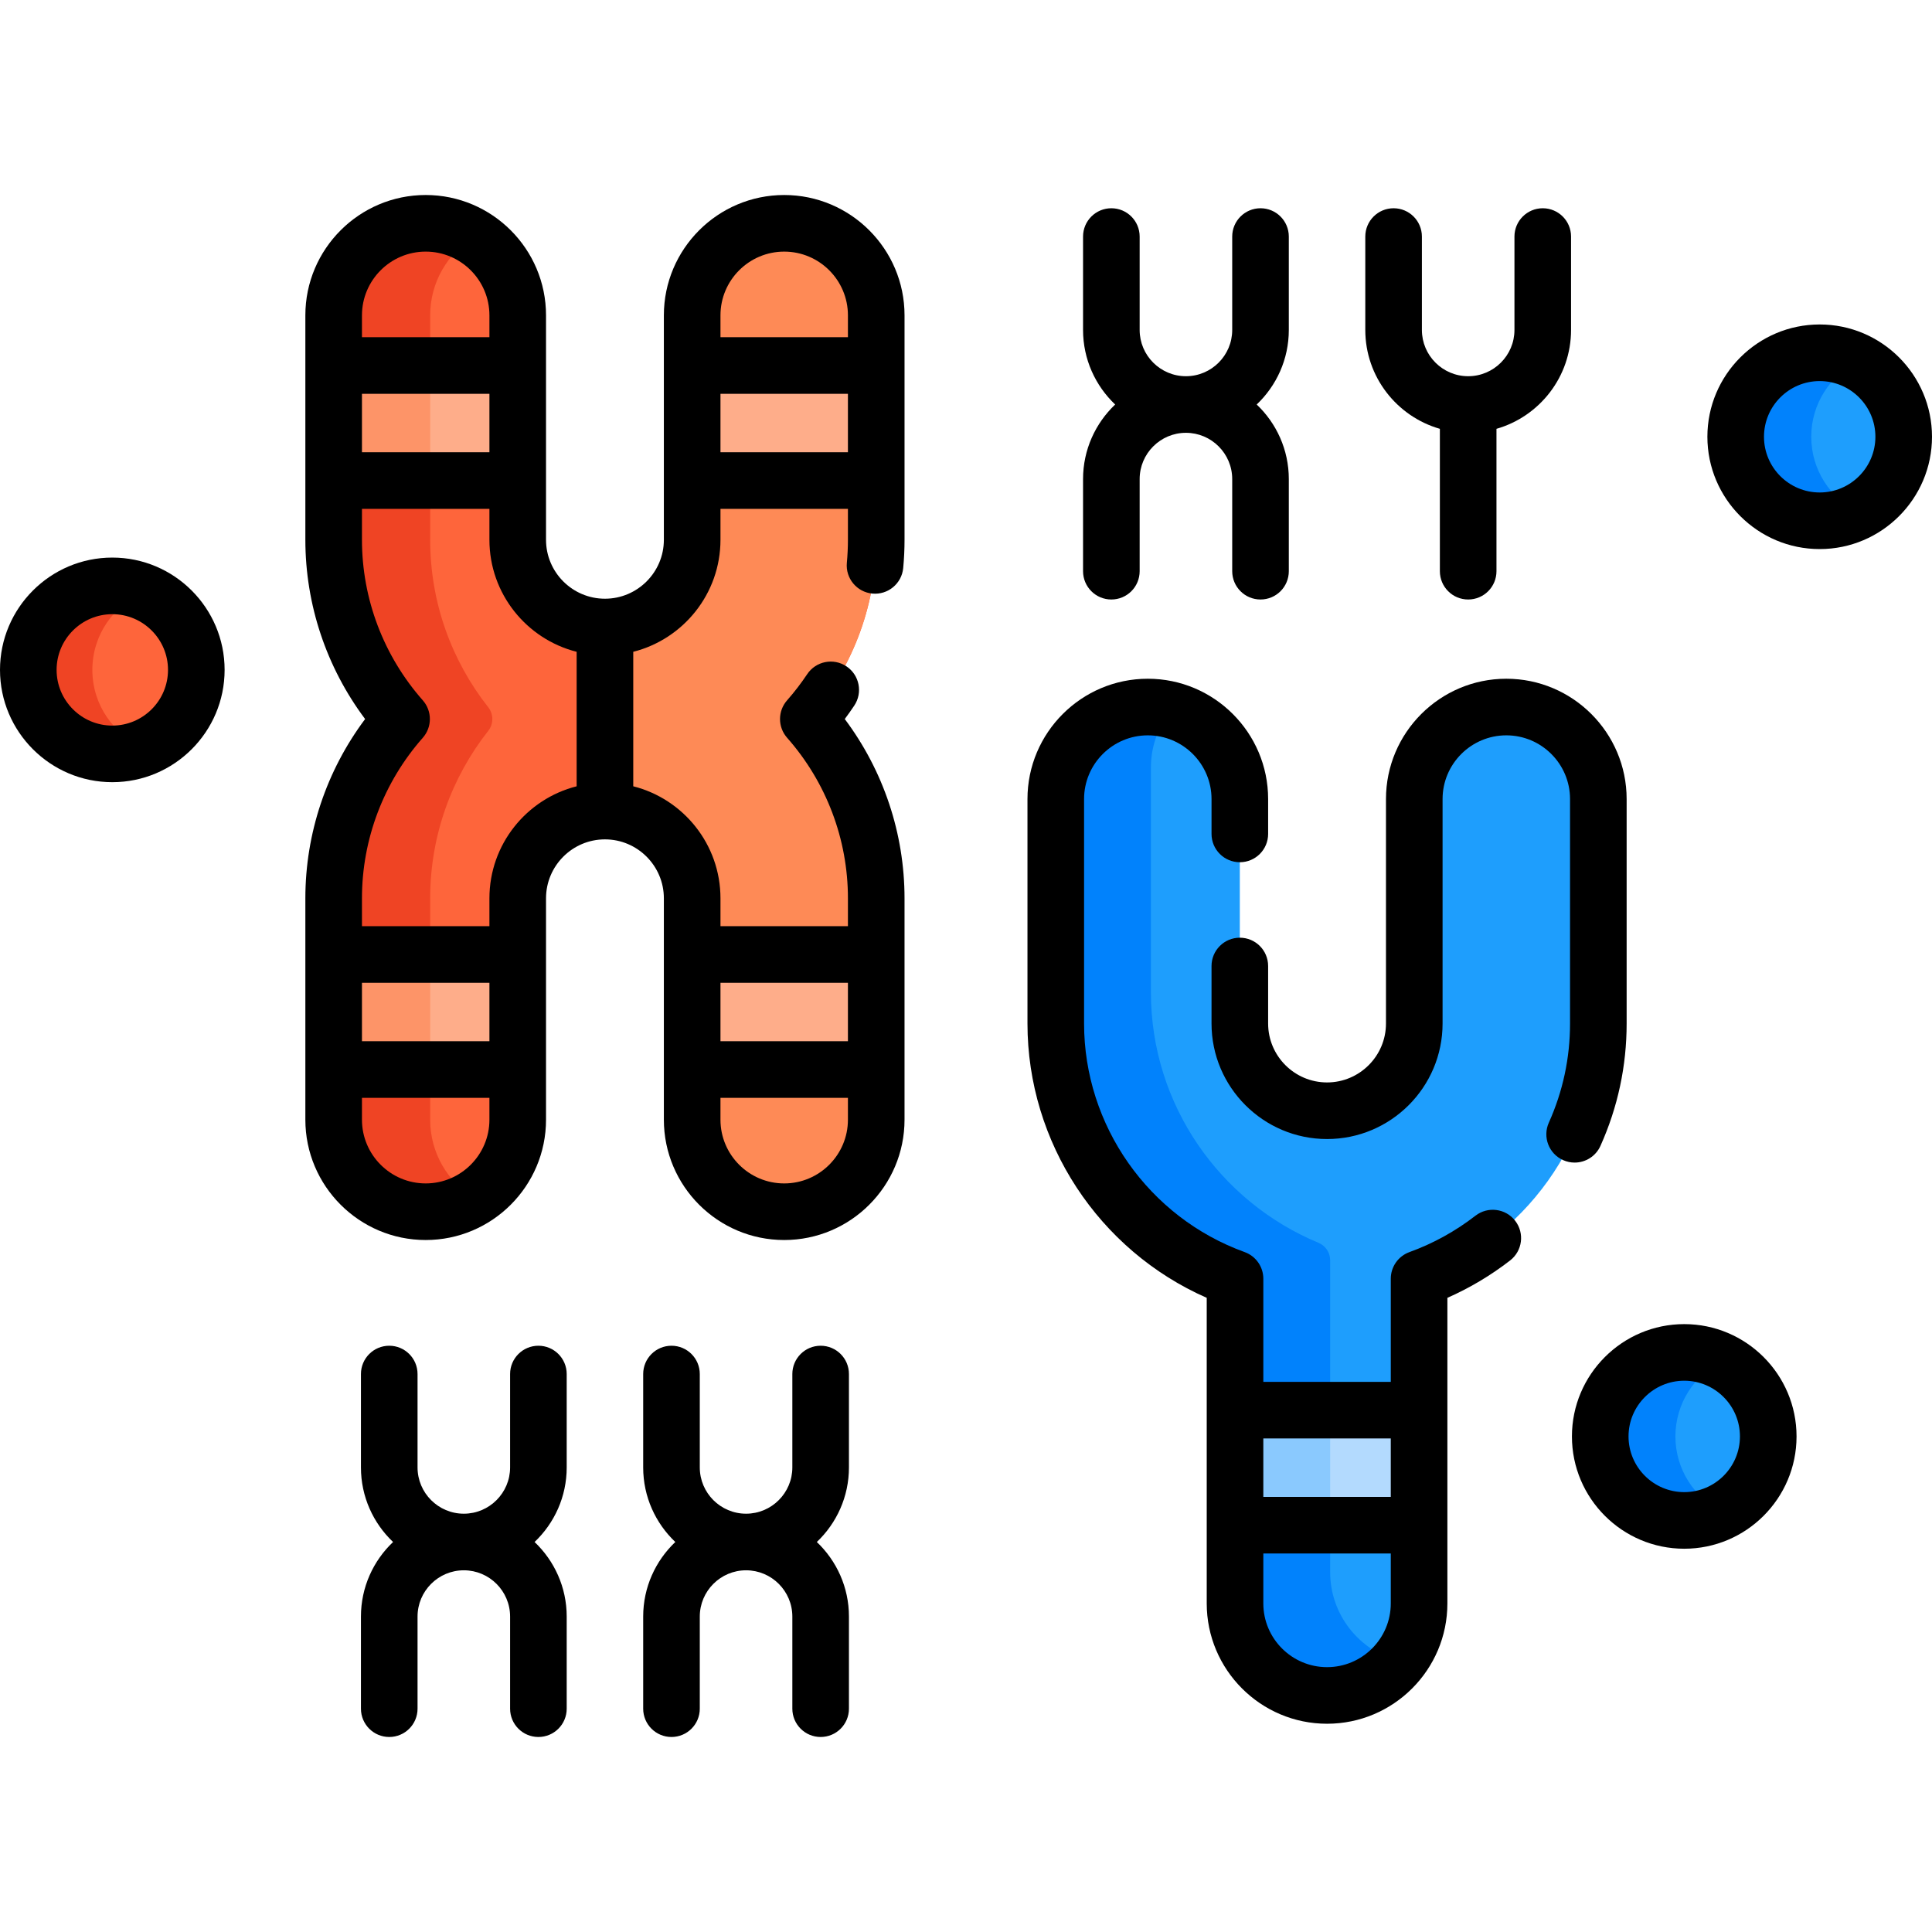 <svg id="Capa_1" enable-background="new 0 0 512 512" height="512" viewBox="0 0 512 512" width="512" xmlns="http://www.w3.org/2000/svg"><g><g><g><g><path d="m232.21 83.57c0-13.47-10.919-24.389-24.389-24.389s-24.389 10.919-24.389 24.389v59.482c0 12.746-10.369 23.115-23.115 23.115s-23.116-10.369-23.116-23.115v-59.482c0-13.47-10.919-24.389-24.389-24.389s-24.388 10.919-24.388 24.389v59.482c0 18.197 6.809 34.826 17.997 47.503-11.188 12.678-17.997 29.306-17.997 47.504v58.671c0 13.47 10.919 24.389 24.389 24.389s24.389-10.919 24.389-24.389v-58.67c0-12.746 10.37-23.116 23.116-23.116s23.115 10.37 23.115 23.116v58.671c0 13.47 10.919 24.389 24.389 24.389s24.389-10.919 24.389-24.389v-58.671c0-18.198-6.809-34.827-17.997-47.504 11.187-12.678 17.997-29.306 17.997-47.503v-59.483z" fill="#fe653b"/></g><g><path d="m232.21 83.57c0-13.47-10.919-24.389-24.389-24.389s-24.389 10.919-24.389 24.389v59.482c0 12.746-10.369 23.115-23.115 23.115v48.778c12.746 0 23.115 10.37 23.115 23.116v58.671c0 13.47 10.919 24.389 24.389 24.389s24.389-10.919 24.389-24.389v-58.672c0-18.198-6.809-34.827-17.997-47.504 11.187-12.678 17.997-29.306 17.997-47.503z" fill="#fe8a56"/></g><g><g><path d="m114 296.731v-58.671c0-16.732 5.756-32.137 15.379-44.364 1.457-1.851 1.457-4.429 0-6.281-9.623-12.228-15.379-27.632-15.379-44.363v-59.482c0-8.779 4.641-16.472 11.601-20.767-3.723-2.297-8.107-3.624-12.804-3.621-13.408.009-24.373 11.532-24.373 24.941v58.93c0 18.197 6.809 34.826 17.997 47.503-11.188 12.678-17.997 29.306-17.997 47.504v58.119c0 13.409 10.964 24.932 24.373 24.941 4.696.003 9.081-1.324 12.804-3.621-6.96-4.296-11.601-11.989-11.601-20.768z" fill="#ef4424"/></g></g><g><g><g><g><path d="m183.432 252.951h48.778v30.486h-48.778z" fill="#fead8a"/></g><g><path d="m88.424 252.951h48.778v30.486h-48.778z" fill="#fead8a"/></g><g><path d="m88.424 252.951h25.576v30.486h-25.576z" fill="#fd9468"/></g></g></g><g><g><path d="m88.424 96.863h48.778v30.486h-48.778z" fill="#fead8a"/></g><g><path d="m88.424 96.863h25.576v30.486h-25.576z" fill="#fd9468"/></g><g><path d="m183.432 96.863h48.778v30.486h-48.778z" fill="#fead8a"/></g></g></g></g><g><g><path d="m399.187 187.372c-13.47 0-24.389 10.919-24.389 24.389v59.481c0 12.746-10.37 23.116-23.116 23.116s-23.116-10.37-23.116-23.116v-59.481c0-13.47-10.919-24.389-24.389-24.389s-24.389 10.919-24.389 24.389v59.481c0 31.084 19.832 57.617 47.505 67.627v86.053c0 13.47 10.919 24.389 24.389 24.389s24.389-10.919 24.389-24.389v-86.053c27.673-10.01 47.505-36.543 47.505-67.627v-59.481c0-13.47-10.919-24.389-24.389-24.389z" fill="#1e9efd"/></g><g><g><path d="m352.505 416.611v-82.641c0-2.021-1.221-3.836-3.087-4.611-26.05-10.813-44.418-36.513-44.418-66.428v-59.481c0-5.786 2.019-11.097 5.385-15.279-2.302-.604-4.736-.883-7.251-.777-13.151.554-23.344 11.774-23.344 24.936v58.912c0 31.084 19.832 57.617 47.505 67.627v85.515c0 13.473 10.695 24.806 24.167 24.926 7.774.069 14.712-3.503 19.226-9.109-10.464-2.746-18.183-12.265-18.183-23.59z" fill="#0182fc"/></g></g><g><path d="m327.294 373.706h48.778v30.486h-48.778z" fill="#b3dafe"/></g><g><path d="m327.294 373.706h25.211v30.486h-25.211z" fill="#8ac9fe"/></g></g></g><g><g><circle cx="482.238" cy="115.749" fill="#1e9efd" r="22.262"/></g><g><path d="m480 115.749c0-8.693 4.985-16.216 12.25-19.882-3.01-1.519-6.41-2.38-10.012-2.38-12.295 0-22.262 9.967-22.262 22.262s9.967 22.262 22.262 22.262c3.602 0 7.001-.861 10.012-2.38-7.265-3.665-12.25-11.189-12.25-19.882z" fill="#0182fc"/></g><g><circle cx="446.34" cy="380.667" fill="#1e9efd" r="22.262"/></g><g><path d="m444 380.667c0-8.713 5.009-16.252 12.301-19.908-2.998-1.503-6.379-2.354-9.961-2.354-12.295 0-22.262 9.967-22.262 22.262s9.967 22.262 22.262 22.262c3.582 0 6.963-.851 9.961-2.354-7.292-3.655-12.301-11.194-12.301-19.908z" fill="#0182fc"/></g><g><circle cx="29.762" cy="177.526" fill="#fe653b" r="22.262"/></g><g><path d="m24.476 177.526c0-9.289 5.691-17.245 13.774-20.583-2.616-1.08-5.482-1.68-8.488-1.68-12.295 0-22.262 9.967-22.262 22.262s9.967 22.262 22.262 22.262c3.006 0 5.872-.599 8.488-1.68-8.083-3.336-13.774-11.292-13.774-20.581z" fill="#ef4424"/></g></g><g><path d="m207.82 51.681c-17.583 0-31.889 14.306-31.889 31.889v59.482c0 8.609-7.005 15.614-15.614 15.614-8.61 0-15.615-7.005-15.615-15.614v-59.483c0-17.583-14.306-31.889-31.89-31.889-17.583 0-31.889 14.306-31.889 31.889v59.482c0 17.176 5.583 33.814 15.836 47.503-10.252 13.689-15.836 30.329-15.836 47.505v58.671c0 17.583 14.306 31.889 31.889 31.889 17.584 0 31.89-14.306 31.89-31.889v-58.67c0-8.61 7.005-15.616 15.615-15.616 8.609 0 15.614 7.006 15.614 15.616v58.671c0 17.583 14.306 31.889 31.889 31.889 17.584 0 31.89-14.306 31.89-31.889v-58.671c0-17.177-5.584-33.817-15.838-47.507.872-1.164 1.713-2.354 2.52-3.563 2.3-3.445 1.37-8.103-2.075-10.401-3.444-2.298-8.103-1.369-10.401 2.075-1.622 2.431-3.414 4.762-5.325 6.928-2.502 2.836-2.503 7.09-.001 9.925 10.396 11.781 16.121 26.891 16.121 42.543v7.392h-33.778v-7.392c0-14.295-9.848-26.33-23.114-29.683v-35.643c13.266-3.354 23.114-15.388 23.114-29.682v-8.203h33.778v8.203c0 2.016-.097 4.063-.286 6.087-.388 4.123 2.642 7.781 6.765 8.168 4.129.382 7.781-2.642 8.169-6.765.234-2.487.353-5.008.353-7.49v-59.483c-.002-17.583-14.308-31.888-31.892-31.888zm-111.896 31.888c0-9.313 7.576-16.889 16.889-16.889s16.89 7.576 16.89 16.889v5.794h-33.779zm0 20.794h33.778v15.485h-33.778zm33.778 192.367c0 9.313-7.576 16.889-16.89 16.889-9.313 0-16.889-7.576-16.889-16.889v-5.793h33.778v5.793zm0-20.792h-33.778v-15.486h33.778zm23.115-67.562c-13.267 3.354-23.115 15.389-23.115 29.684v7.392h-33.778v-7.392c0-15.652 5.726-30.762 16.121-42.543 2.502-2.835 2.501-7.089-.001-9.925-10.396-11.78-16.12-26.888-16.12-42.54v-8.203h33.778v8.203c0 14.294 9.849 26.328 23.115 29.682zm38.115 52.075h33.778v15.486h-33.778zm0 30.487h33.778v5.793c0 9.313-7.576 16.889-16.89 16.889-9.313 0-16.889-7.576-16.889-16.889v-5.793zm33.778-171.089h-33.778v-15.485h33.778zm0-30.486h-33.778v-5.794c0-9.313 7.576-16.889 16.889-16.889s16.89 7.576 16.89 16.889v5.794z"/><path d="m217.479 356.634c-4.143 0-7.5 3.357-7.5 7.5v24.747c0 6.763-5.501 12.265-12.264 12.265s-12.264-5.502-12.264-12.265v-24.747c0-4.143-3.357-7.5-7.5-7.5s-7.5 3.357-7.5 7.5v24.747c0 7.774 3.276 14.793 8.513 19.765-5.237 4.971-8.513 11.99-8.513 19.764v24.41c0 4.143 3.357 7.5 7.5 7.5s7.5-3.357 7.5-7.5v-24.41c0-6.763 5.501-12.264 12.264-12.264s12.264 5.501 12.264 12.264v24.41c0 4.143 3.357 7.5 7.5 7.5s7.5-3.357 7.5-7.5v-24.41c0-7.774-3.276-14.792-8.513-19.764 5.237-4.971 8.513-11.99 8.513-19.765v-24.747c0-4.143-3.357-7.5-7.5-7.5z"/><path d="m142.682 356.634c-4.143 0-7.5 3.357-7.5 7.5v24.747c0 6.763-5.501 12.265-12.264 12.265s-12.264-5.502-12.264-12.265v-24.747c0-4.143-3.357-7.5-7.5-7.5s-7.5 3.357-7.5 7.5v24.747c0 7.774 3.276 14.793 8.513 19.765-5.237 4.971-8.513 11.99-8.513 19.764v24.41c0 4.143 3.357 7.5 7.5 7.5s7.5-3.357 7.5-7.5v-24.41c0-6.763 5.501-12.264 12.264-12.264s12.264 5.501 12.264 12.264v24.41c0 4.143 3.357 7.5 7.5 7.5s7.5-3.357 7.5-7.5v-24.41c0-7.774-3.276-14.792-8.513-19.764 5.237-4.971 8.513-11.99 8.513-19.765v-24.747c0-4.143-3.358-7.5-7.5-7.5z"/><path d="m424.137 303.669c4.604-10.248 6.939-21.158 6.939-32.427v-59.481c0-17.583-14.306-31.889-31.889-31.889-17.584 0-31.89 14.306-31.89 31.889v59.481c0 8.61-7.005 15.615-15.615 15.615s-15.616-7.005-15.616-15.615v-15.242c0-4.143-3.357-7.5-7.5-7.5s-7.5 3.357-7.5 7.5v15.242c0 16.881 13.734 30.615 30.616 30.615 16.881 0 30.615-13.734 30.615-30.615v-59.481c0-9.313 7.577-16.889 16.89-16.889s16.889 7.576 16.889 16.889v59.481c0 9.136-1.892 17.977-5.621 26.278-1.698 3.778-.012 8.218 3.767 9.915.998.449 2.042.661 3.07.661 2.862.001 5.596-1.647 6.845-4.427z"/><path d="m391.013 322.175c-5.332 4.127-11.217 7.371-17.493 9.642-2.97 1.075-4.948 3.895-4.948 7.053v27.336h-33.777v-27.336c0-3.158-1.979-5.979-4.948-7.053-25.455-9.208-42.557-33.551-42.557-60.574v-59.481c0-9.313 7.576-16.889 16.889-16.889s16.889 7.576 16.889 16.889v9.238c0 4.143 3.357 7.5 7.5 7.5s7.5-3.357 7.5-7.5v-9.239c0-17.583-14.306-31.889-31.889-31.889s-31.889 14.306-31.889 31.889v59.481c0 31.535 18.883 60.107 47.505 72.699v80.98c0 17.583 14.306 31.889 31.889 31.889s31.889-14.306 31.889-31.889v-80.982c5.9-2.599 11.474-5.917 16.623-9.903 3.275-2.535 3.875-7.246 1.34-10.521-2.536-3.276-7.248-3.876-10.523-1.34zm-22.442 102.747c0 9.313-7.576 16.889-16.889 16.889s-16.889-7.576-16.889-16.889v-13.23h33.777v13.23zm0-28.231h-33.777v-15.486h33.777z"/><path d="m294.52 158.874c4.143 0 7.5-3.357 7.5-7.5v-24.41c0-6.763 5.501-12.264 12.264-12.264s12.265 5.501 12.265 12.264v24.41c0 4.143 3.357 7.5 7.5 7.5s7.5-3.357 7.5-7.5v-24.41c0-7.774-3.276-14.792-8.513-19.764 5.237-4.971 8.513-11.99 8.513-19.764v-24.747c0-4.143-3.357-7.5-7.5-7.5s-7.5 3.357-7.5 7.5v24.747c0 6.763-5.502 12.264-12.265 12.264s-12.264-5.501-12.264-12.264v-24.747c0-4.143-3.357-7.5-7.5-7.5s-7.5 3.357-7.5 7.5v24.747c0 7.774 3.276 14.792 8.513 19.764-5.237 4.971-8.513 11.99-8.513 19.764v24.41c0 4.143 3.357 7.5 7.5 7.5z"/><path d="m381.581 113.643v37.731c0 4.143 3.357 7.5 7.5 7.5s7.5-3.357 7.5-7.5v-37.731c11.397-3.267 19.765-13.774 19.765-26.206v-24.748c0-4.143-3.357-7.5-7.5-7.5s-7.5 3.357-7.5 7.5v24.747c0 6.763-5.502 12.264-12.265 12.264s-12.264-5.501-12.264-12.264v-24.747c0-4.143-3.357-7.5-7.5-7.5s-7.5 3.357-7.5 7.5v24.747c0 12.432 8.368 22.94 19.764 26.207z"/><path d="m482.238 85.987c-16.411 0-29.763 13.351-29.763 29.762s13.352 29.762 29.763 29.762 29.762-13.351 29.762-29.762-13.351-29.762-29.762-29.762zm0 44.524c-8.141 0-14.763-6.622-14.763-14.762s6.622-14.762 14.763-14.762c8.14 0 14.762 6.622 14.762 14.762s-6.622 14.762-14.762 14.762z"/><path d="m446.341 350.905c-16.411 0-29.763 13.351-29.763 29.762s13.352 29.763 29.763 29.763 29.762-13.352 29.762-29.763-13.351-29.762-29.762-29.762zm0 44.525c-8.141 0-14.763-6.622-14.763-14.763 0-8.14 6.622-14.762 14.763-14.762 8.14 0 14.762 6.622 14.762 14.762 0 8.141-6.623 14.763-14.762 14.763z"/><path d="m29.762 147.765c-16.411 0-29.762 13.35-29.762 29.761s13.351 29.762 29.762 29.762 29.763-13.351 29.763-29.762-13.352-29.761-29.763-29.761zm0 44.523c-8.14 0-14.762-6.622-14.762-14.762s6.622-14.762 14.762-14.762c8.141 0 14.763 6.622 14.763 14.762s-6.623 14.762-14.763 14.762z"/></g></g></svg>